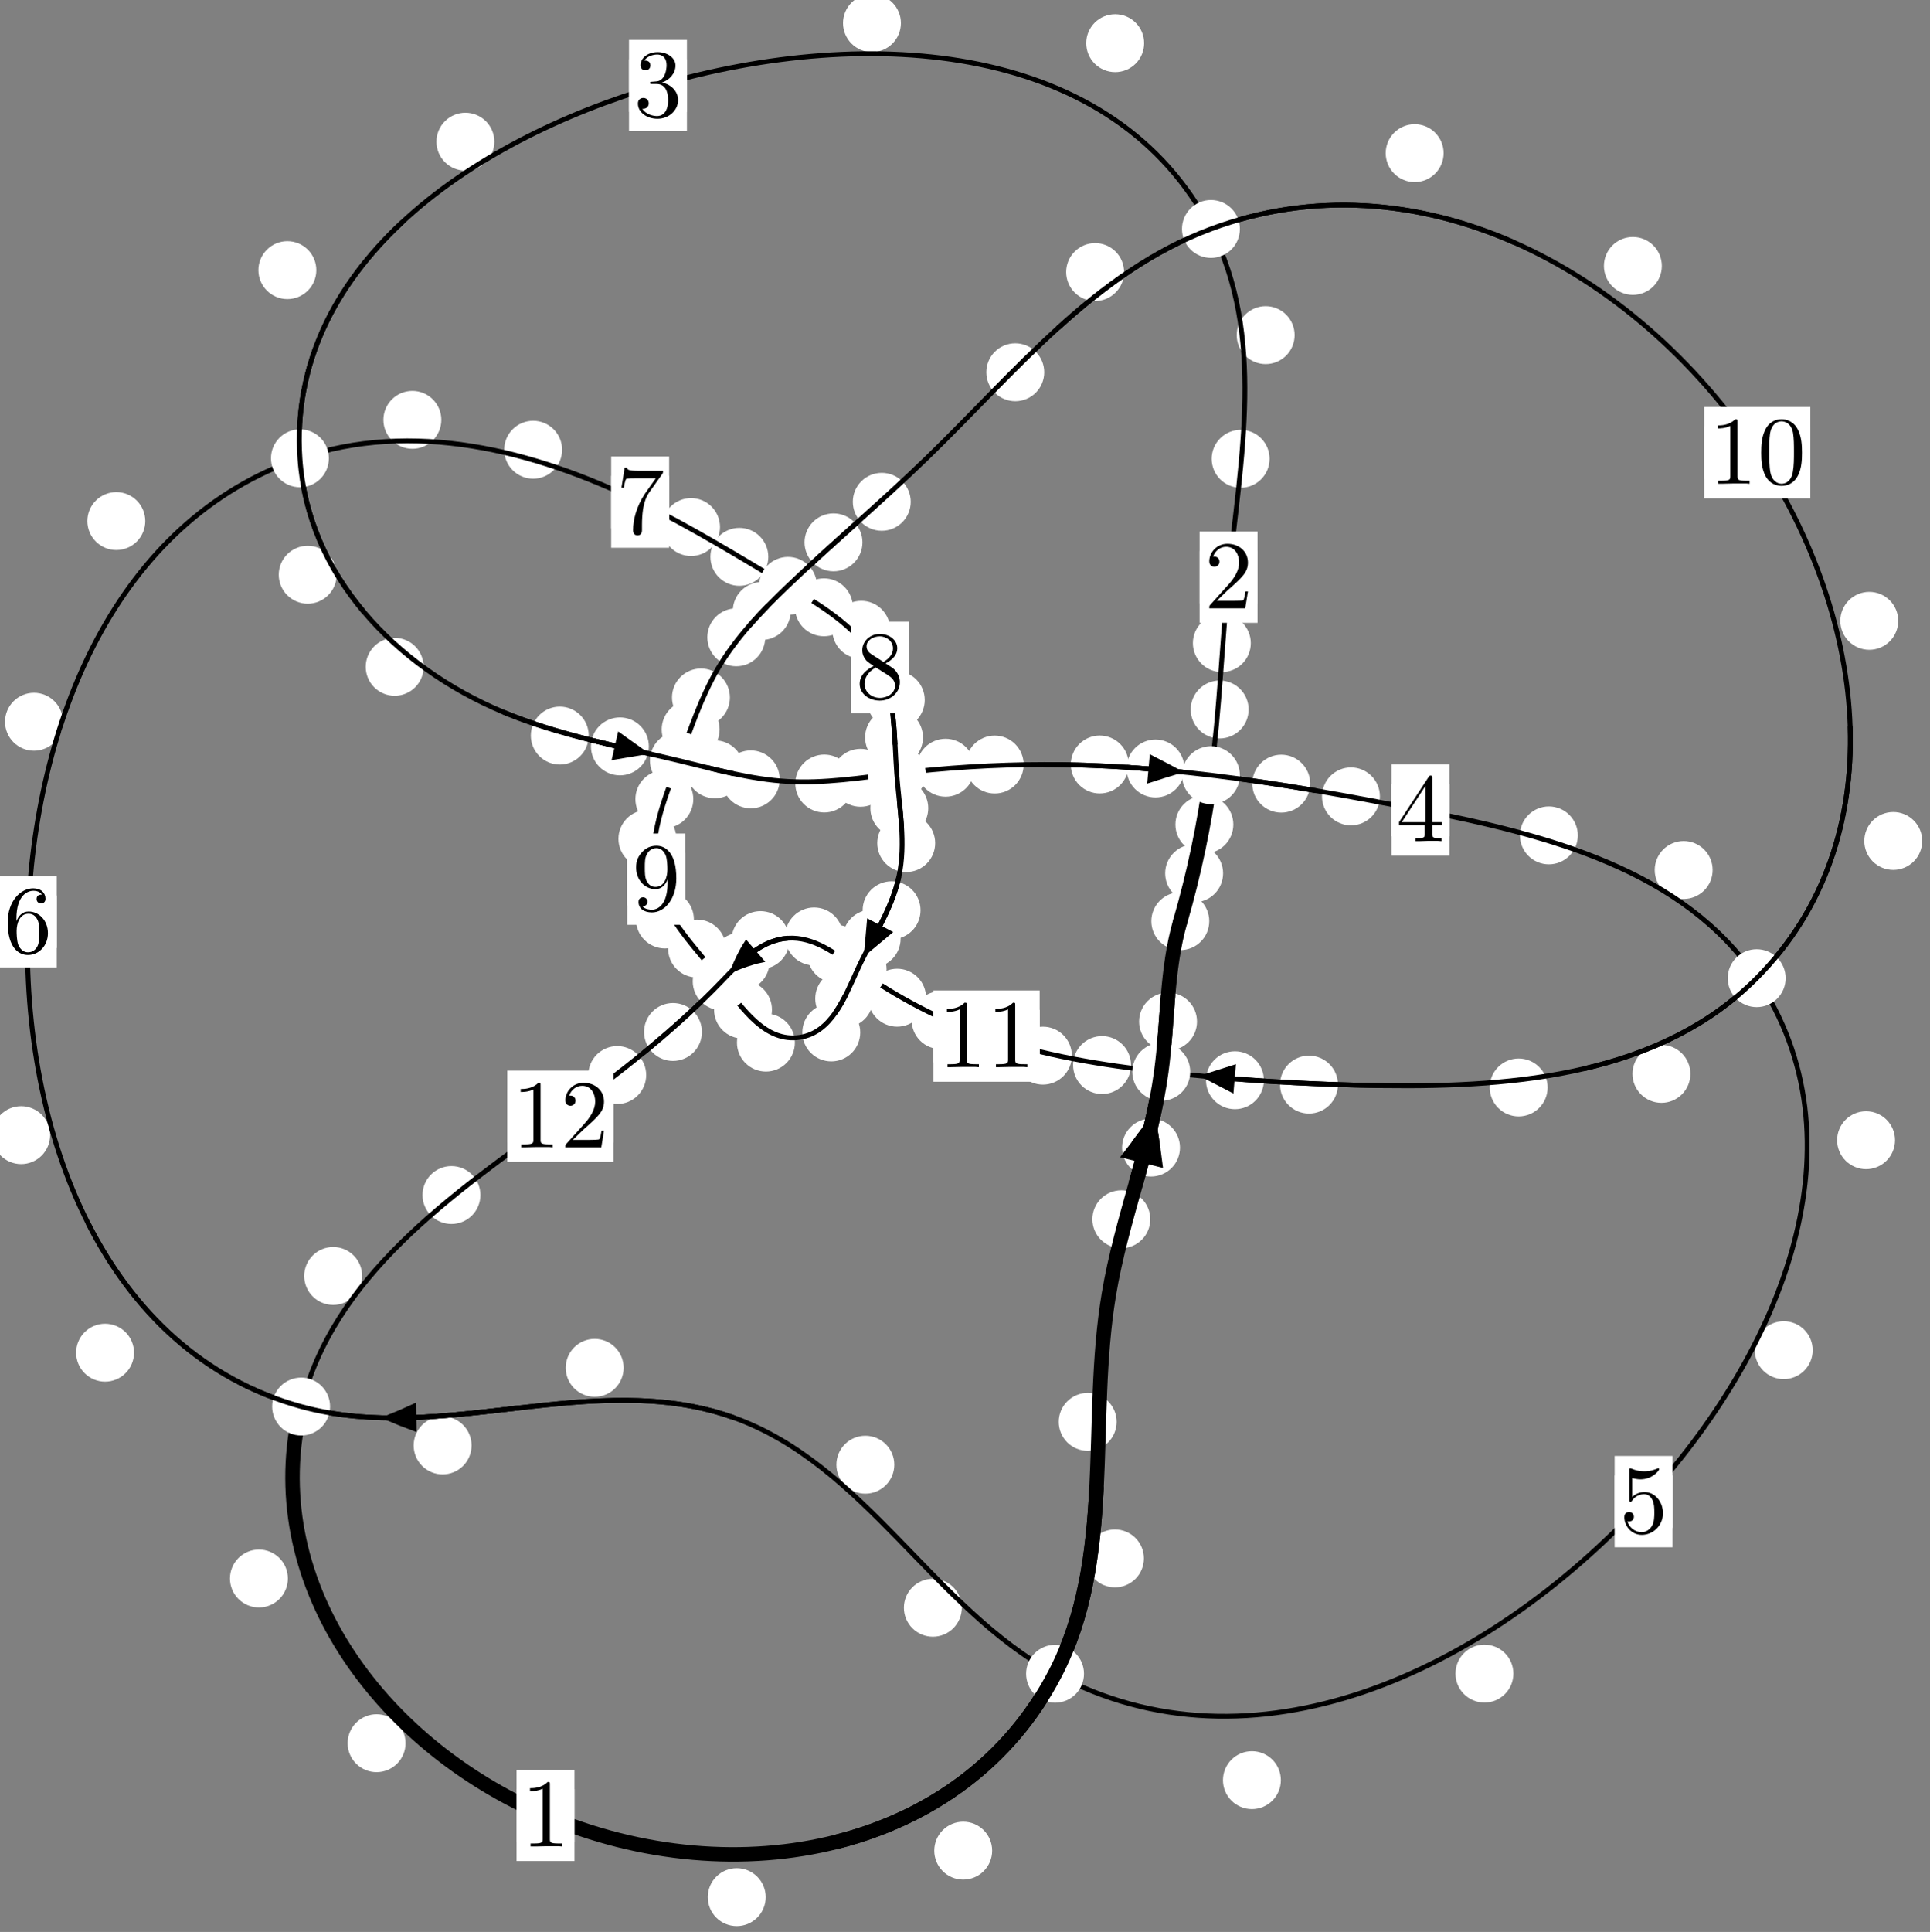 <?xml version="1.0"?>
<!-- Created by MetaPost 1.999 on 2021.07.05:2359 -->
<svg version="1.1" xmlns="http://www.w3.org/2000/svg" xmlns:xlink="http://www.w3.org/1999/xlink" width="199.227" height="199.382" viewBox="0 0 199.227 199.382">
<rect x="0" y="0" width="199.227" height="199.382" fill="#808080" stroke="none"/>
<!-- Original BoundingBox: -125.804413 -118.779053 73.422424 80.603149 -->
  <defs>
    <g transform="scale(0.01,0.01)" id="GLYPHcmr10_48">
      <path style="fill-rule: evenodd;" d="M460 -320C460 -400,455 -480,420 -554C374 -650,292 -666,250 -666C190 -666,117 -640,76 -547C44 -478,39 -400,39 -320C39 -245,43 -155,84 -79C127 2,200 22,249 22C303 22,379 1,423 -94C455 -163,460 -241,460 -320M249 -0C210 -0,151 -25,133 -121C122 -181,122 -273,122 -332C122 -396,122 -462,130 -516C149 -635,224 -644,249 -644C282 -644,348 -626,367 -527C377 -471,377 -395,377 -332C377 -257,377 -189,366 -125C351 -30,294 -0,249 -0"></path>
    </g>
    <g transform="scale(0.01,0.01)" id="GLYPHcmr10_49">
      <path style="fill-rule: evenodd;" d="M294 -640C294 -664,294 -666,271 -666C209 -602,121 -602,89 -602L89 -571C109 -571,168 -571,220 -597L220 -79C220 -43,217 -31,127 -31L95 -31L95 -0L257 -0L130 -3L217 -3L257 -3L297 -3L384 -3L419 -0L419 -31L387 -31C297 -31,294 -42,294 -79"></path>
    </g>
    <g transform="scale(0.01,0.01)" id="GLYPHcmr10_50">
      <path style="fill-rule: evenodd;" d="M127 -77L233 -180C389 -318,449 -372,449 -472C449 -586,359 -666,237 -666C124 -666,50 -574,50 -485C50 -429,100 -429,103 -429C120 -429,155 -441,155 -482C155 -508,137 -534,102 -534C94 -534,92 -534,89 -533C112 -598,166 -635,224 -635C315 -635,358 -554,358 -472C358 -392,308 -313,253 -251L61 -37C50 -26,50 -24,50 -0L421 -0L449 -174L424 -174C419 -144,412 -100,402 -85C395 -77,329 -77,307 -77"></path>
    </g>
    <g transform="scale(0.01,0.01)" id="GLYPHcmr10_51">
      <path style="fill-rule: evenodd;" d="M290 -352C372 -379,430 -449,430 -528C430 -610,342 -666,246 -666C145 -666,69 -606,69 -530C69 -497,91 -478,120 -478C151 -478,171 -500,171 -529C171 -579,124 -579,109 -579C140 -628,206 -641,242 -641C283 -641,338 -619,338 -529C338 -517,336 -459,310 -415C280 -367,246 -364,221 -363C213 -362,189 -360,182 -360C174 -359,167 -358,167 -348C167 -337,174 -337,191 -337L235 -337C317 -337,354 -269,354 -171C354 -35,285 -6,241 -6C198 -6,123 -23,88 -82C123 -77,154 -99,154 -137C154 -173,127 -193,98 -193C74 -193,42 -179,42 -135C42 -44,135 22,244 22C366 22,457 -69,457 -171C457 -253,394 -331,290 -352"></path>
    </g>
    <g transform="scale(0.01,0.01)" id="GLYPHcmr10_52">
      <path style="fill-rule: evenodd;" d="M294 -165L294 -78C294 -42,292 -31,218 -31L197 -31L197 -0L332 -0L238 -3L290 -3L332 -3L374 -3L427 -3L468 -0L468 -31L447 -31C373 -31,371 -42,371 -78L371 -165L471 -165L471 -196L371 -196L371 -651C371 -671,371 -677,355 -677C346 -677,343 -677,335 -665L28 -196L28 -165M300 -196L56 -196L300 -569"></path>
    </g>
    <g transform="scale(0.01,0.01)" id="GLYPHcmr10_53">
      <path style="fill-rule: evenodd;" d="M449 -201C449 -320,367 -420,259 -420C211 -420,168 -404,132 -369L132 -564C152 -558,185 -551,217 -551C340 -551,410 -642,410 -655C410 -661,407 -666,400 -666C399 -666,397 -666,392 -663C372 -654,323 -634,256 -634C216 -634,170 -641,123 -662C115 -665,113 -665,111 -665C101 -665,101 -657,101 -641L101 -345C101 -327,101 -319,115 -319C122 -319,124 -322,128 -328C139 -344,176 -398,257 -398C309 -398,334 -352,342 -334C358 -297,360 -258,360 -208C360 -173,360 -113,336 -71C312 -32,275 -6,229 -6C156 -6,99 -59,82 -118C85 -117,88 -116,99 -116C132 -116,149 -141,149 -165C149 -189,132 -214,99 -214C85 -214,50 -207,50 -161C50 -75,119 22,231 22C347 22,449 -74,449 -201"></path>
    </g>
    <g transform="scale(0.01,0.01)" id="GLYPHcmr10_54">
      <path style="fill-rule: evenodd;" d="M132 -328L132 -352C132 -605,256 -641,307 -641C331 -641,373 -635,395 -601C380 -601,340 -601,340 -556C340 -525,364 -510,386 -510C402 -510,432 -519,432 -558C432 -618,388 -666,305 -666C177 -666,42 -537,42 -316C42 -49,158 22,251 22C362 22,457 -72,457 -204C457 -331,368 -427,257 -427C189 -427,152 -376,132 -328M251 -6C188 -6,158 -66,152 -81C134 -128,134 -208,134 -226C134 -304,166 -404,256 -404C272 -404,318 -404,349 -342C367 -305,367 -254,367 -205C367 -157,367 -107,350 -71C320 -11,274 -6,251 -6"></path>
    </g>
    <g transform="scale(0.01,0.01)" id="GLYPHcmr10_55">
      <path style="fill-rule: evenodd;" d="M476 -609C485 -621,485 -623,485 -644L242 -644C120 -644,118 -657,114 -676L89 -676L56 -470L81 -470C84 -486,93 -549,106 -561C113 -567,191 -567,204 -567L411 -567C400 -551,321 -442,299 -409C209 -274,176 -135,176 -33C176 -23,176 22,222 22C268 22,268 -23,268 -33L268 -84C268 -139,271 -194,279 -248C283 -271,297 -357,341 -419"></path>
    </g>
    <g transform="scale(0.01,0.01)" id="GLYPHcmr10_56">
      <path style="fill-rule: evenodd;" d="M163 -457C117 -487,113 -521,113 -538C113 -599,178 -641,249 -641C322 -641,386 -589,386 -517C386 -460,347 -412,287 -377M309 -362C381 -399,430 -451,430 -517C430 -609,341 -666,250 -666C150 -666,69 -592,69 -499C69 -481,71 -436,113 -389C124 -377,161 -352,186 -335C128 -306,42 -250,42 -151C42 -45,144 22,249 22C362 22,457 -61,457 -168C457 -204,446 -249,408 -291C389 -312,373 -322,309 -362M209 -320L332 -242C360 -223,407 -193,407 -132C407 -58,332 -6,250 -6C164 -6,92 -68,92 -151C92 -209,124 -273,209 -320"></path>
    </g>
    <g transform="scale(0.01,0.01)" id="GLYPHcmr10_57">
      <path style="fill-rule: evenodd;" d="M367 -318L367 -286C367 -52,263 -6,205 -6C188 -6,134 -8,107 -42C151 -42,159 -71,159 -88C159 -119,135 -134,113 -134C97 -134,67 -125,67 -86C67 -19,121 22,206 22C335 22,457 -114,457 -329C457 -598,342 -666,253 -666C198 -666,149 -648,106 -603C65 -558,42 -516,42 -441C42 -316,130 -218,242 -218C303 -218,344 -260,367 -318M243 -241C227 -241,181 -241,150 -304C132 -341,132 -391,132 -440C132 -494,132 -541,153 -578C180 -628,218 -641,253 -641C299 -641,332 -607,349 -562C361 -530,365 -467,365 -421C365 -338,331 -241,243 -241"></path>
    </g>
  </defs>
  <path d="M126.254 90.131C126.254 89.338,125.939 88.578,125.378 88.018C124.818 87.457,124.058 87.142,123.265 87.142C122.472 87.142,121.712 87.457,121.152 88.018C120.591 88.578,120.276 89.338,120.276 90.131C120.276 90.924,120.591 91.684,121.152 92.244C121.712 92.805,122.472 93.12,123.265 93.12C124.058 93.12,124.818 92.805,125.378 92.244C125.939 91.684,126.254 90.924,126.254 90.131Z" style="fill: rgb(100%,100%,100%);stroke: none;"></path>
  <path d="M124.825 95.068C124.825 94.275,124.511 93.515,123.95 92.954C123.39 92.394,122.629 92.079,121.837 92.079C121.044 92.079,120.284 92.394,119.723 92.954C119.163 93.515,118.848 94.275,118.848 95.068C118.848 95.86,119.163 96.62,119.723 97.181C120.284 97.741,121.044 98.056,121.837 98.056C122.629 98.056,123.39 97.741,123.95 97.181C124.511 96.62,124.825 95.86,124.825 95.068Z" style="fill: rgb(100%,100%,100%);stroke: none;"></path>
  <path d="M128.89 73.22C128.89 72.428,128.575 71.668,128.015 71.107C127.455 70.547,126.694 70.232,125.902 70.232C125.109 70.232,124.349 70.547,123.788 71.107C123.228 71.668,122.913 72.428,122.913 73.22C122.913 74.013,123.228 74.773,123.788 75.334C124.349 75.894,125.109 76.209,125.902 76.209C126.694 76.209,127.455 75.894,128.015 75.334C128.575 74.773,128.89 74.013,128.89 73.22Z" style="fill: rgb(100%,100%,100%);stroke: none;"></path>
  <path d="M127.311 85.094C127.311 84.302,126.996 83.542,126.436 82.981C125.875 82.421,125.115 82.106,124.322 82.106C123.53 82.106,122.77 82.421,122.209 82.981C121.649 83.542,121.334 84.302,121.334 85.094C121.334 85.887,121.649 86.647,122.209 87.208C122.77 87.768,123.53 88.083,124.322 88.083C125.115 88.083,125.875 87.768,126.436 87.208C126.996 86.647,127.311 85.887,127.311 85.094Z" style="fill: rgb(100%,100%,100%);stroke: none;"></path>
  <path d="M131.055 47.351C131.055 46.558,130.74 45.798,130.179 45.238C129.619 44.677,128.859 44.362,128.066 44.362C127.273 44.362,126.513 44.677,125.953 45.238C125.392 45.798,125.077 46.558,125.077 47.351C125.077 48.144,125.392 48.904,125.953 49.464C126.513 50.025,127.273 50.34,128.066 50.34C128.859 50.34,129.619 50.025,130.179 49.464C130.74 48.904,131.055 48.144,131.055 47.351Z" style="fill: rgb(100%,100%,100%);stroke: none;"></path>
  <path d="M129.115 66.373C129.115 65.58,128.8 64.82,128.239 64.259C127.679 63.699,126.919 63.384,126.126 63.384C125.333 63.384,124.573 63.699,124.013 64.259C123.452 64.82,123.137 65.58,123.137 66.373C123.137 67.165,123.452 67.925,124.013 68.486C124.573 69.046,125.333 69.361,126.126 69.361C126.919 69.361,127.679 69.046,128.239 68.486C128.8 67.925,129.115 67.165,129.115 66.373Z" style="fill: rgb(100%,100%,100%);stroke: none;"></path>
  <path d="M118.104 4.455C118.104 3.663,117.789 2.902,117.229 2.342C116.668 1.781,115.908 1.467,115.115 1.467C114.323 1.467,113.563 1.781,113.002 2.342C112.442 2.902,112.127 3.663,112.127 4.455C112.127 5.248,112.442 6.008,113.002 6.569C113.563 7.129,114.323 7.444,115.115 7.444C115.908 7.444,116.668 7.129,117.229 6.569C117.789 6.008,118.104 5.248,118.104 4.455Z" style="fill: rgb(100%,100%,100%);stroke: none;"></path>
  <path d="M133.638 34.587C133.638 33.795,133.323 33.035,132.763 32.474C132.202 31.914,131.442 31.599,130.649 31.599C129.857 31.599,129.096 31.914,128.536 32.474C127.975 33.035,127.66 33.795,127.66 34.587C127.66 35.38,127.975 36.14,128.536 36.701C129.096 37.261,129.857 37.576,130.649 37.576C131.442 37.576,132.202 37.261,132.763 36.701C133.323 36.14,133.638 35.38,133.638 34.587Z" style="fill: rgb(100%,100%,100%);stroke: none;"></path>
  <path d="M51.03 14.621C51.03 13.829,50.715 13.069,50.154 12.508C49.594 11.948,48.834 11.633,48.041 11.633C47.248 11.633,46.488 11.948,45.928 12.508C45.367 13.069,45.052 13.829,45.052 14.621C45.052 15.414,45.367 16.174,45.928 16.735C46.488 17.295,47.248 17.61,48.041 17.61C48.834 17.61,49.594 17.295,50.154 16.735C50.715 16.174,51.03 15.414,51.03 14.621Z" style="fill: rgb(100%,100%,100%);stroke: none;"></path>
  <path d="M92.999 2.386C92.999 1.593,92.684 0.833,92.123 0.272C91.563 -0.288,90.803 -0.603,90.01 -0.603C89.217 -0.603,88.457 -0.288,87.897 0.272C87.336 0.833,87.021 1.593,87.021 2.386C87.021 3.178,87.336 3.938,87.897 4.499C88.457 5.059,89.217 5.374,90.01 5.374C90.803 5.374,91.563 5.059,92.123 4.499C92.684 3.938,92.999 3.178,92.999 2.386Z" style="fill: rgb(100%,100%,100%);stroke: none;"></path>
  <path d="M34.752 59.314C34.752 58.521,34.437 57.761,33.876 57.2C33.316 56.64,32.556 56.325,31.763 56.325C30.97 56.325,30.21 56.64,29.65 57.2C29.089 57.761,28.774 58.521,28.774 59.314C28.774 60.106,29.089 60.867,29.65 61.427C30.21 61.988,30.97 62.303,31.763 62.303C32.556 62.303,33.316 61.988,33.876 61.427C34.437 60.867,34.752 60.106,34.752 59.314Z" style="fill: rgb(100%,100%,100%);stroke: none;"></path>
  <path d="M32.652 27.879C32.652 27.086,32.337 26.326,31.776 25.765C31.216 25.205,30.456 24.89,29.663 24.89C28.87 24.89,28.11 25.205,27.55 25.765C26.989 26.326,26.674 27.086,26.674 27.879C26.674 28.671,26.989 29.431,27.55 29.992C28.11 30.552,28.87 30.867,29.663 30.867C30.456 30.867,31.216 30.552,31.776 29.992C32.337 29.431,32.652 28.671,32.652 27.879Z" style="fill: rgb(100%,100%,100%);stroke: none;"></path>
  <path d="M60.773 75.914C60.773 75.121,60.458 74.361,59.897 73.8C59.337 73.24,58.577 72.925,57.784 72.925C56.991 72.925,56.231 73.24,55.671 73.8C55.11 74.361,54.795 75.121,54.795 75.914C54.795 76.706,55.11 77.467,55.671 78.027C56.231 78.588,56.991 78.903,57.784 78.903C58.577 78.903,59.337 78.588,59.897 78.027C60.458 77.467,60.773 76.706,60.773 75.914Z" style="fill: rgb(100%,100%,100%);stroke: none;"></path>
  <path d="M43.731 68.816C43.731 68.024,43.416 67.263,42.855 66.703C42.295 66.142,41.535 65.828,40.742 65.828C39.949 65.828,39.189 66.142,38.629 66.703C38.068 67.263,37.753 68.024,37.753 68.816C37.753 69.609,38.068 70.369,38.629 70.93C39.189 71.49,39.949 71.805,40.742 71.805C41.535 71.805,42.295 71.49,42.855 70.93C43.416 70.369,43.731 69.609,43.731 68.816Z" style="fill: rgb(100%,100%,100%);stroke: none;"></path>
  <path d="M76.784 79.396C76.784 78.603,76.469 77.843,75.908 77.283C75.348 76.722,74.588 76.407,73.795 76.407C73.002 76.407,72.242 76.722,71.682 77.283C71.121 77.843,70.806 78.603,70.806 79.396C70.806 80.189,71.121 80.949,71.682 81.509C72.242 82.07,73.002 82.385,73.795 82.385C74.588 82.385,75.348 82.07,75.908 81.509C76.469 80.949,76.784 80.189,76.784 79.396Z" style="fill: rgb(100%,100%,100%);stroke: none;"></path>
  <path d="M66.979 77.029C66.979 76.236,66.664 75.476,66.103 74.915C65.543 74.355,64.783 74.04,63.99 74.04C63.197 74.04,62.437 74.355,61.877 74.915C61.316 75.476,61.001 76.236,61.001 77.029C61.001 77.821,61.316 78.581,61.877 79.142C62.437 79.702,63.197 80.017,63.99 80.017C64.783 80.017,65.543 79.702,66.103 79.142C66.664 78.581,66.979 77.821,66.979 77.029Z" style="fill: rgb(100%,100%,100%);stroke: none;"></path>
  <path d="M88.073 80.861C88.073 80.068,87.758 79.308,87.198 78.748C86.637 78.187,85.877 77.872,85.085 77.872C84.292 77.872,83.532 78.187,82.971 78.748C82.411 79.308,82.096 80.068,82.096 80.861C82.096 81.654,82.411 82.414,82.971 82.974C83.532 83.535,84.292 83.85,85.085 83.85C85.877 83.85,86.637 83.535,87.198 82.974C87.758 82.414,88.073 81.654,88.073 80.861Z" style="fill: rgb(100%,100%,100%);stroke: none;"></path>
  <path d="M80.49 80.433C80.49 79.64,80.175 78.88,79.615 78.319C79.054 77.759,78.294 77.444,77.501 77.444C76.709 77.444,75.948 77.759,75.388 78.319C74.828 78.88,74.513 79.64,74.513 80.433C74.513 81.225,74.828 81.985,75.388 82.546C75.948 83.106,76.709 83.421,77.501 83.421C78.294 83.421,79.054 83.106,79.615 82.546C80.175 81.985,80.49 81.225,80.49 80.433Z" style="fill: rgb(100%,100%,100%);stroke: none;"></path>
  <path d="M100.597 79.231C100.597 78.438,100.282 77.678,99.721 77.118C99.161 76.557,98.401 76.242,97.608 76.242C96.815 76.242,96.055 76.557,95.495 77.118C94.934 77.678,94.619 78.438,94.619 79.231C94.619 80.024,94.934 80.784,95.495 81.344C96.055 81.905,96.815 82.22,97.608 82.22C98.401 82.22,99.161 81.905,99.721 81.344C100.282 80.784,100.597 80.024,100.597 79.231Z" style="fill: rgb(100%,100%,100%);stroke: none;"></path>
  <path d="M91.816 80.27C91.816 79.477,91.501 78.717,90.94 78.156C90.38 77.596,89.62 77.281,88.827 77.281C88.034 77.281,87.274 77.596,86.714 78.156C86.153 78.717,85.838 79.477,85.838 80.27C85.838 81.062,86.153 81.823,86.714 82.383C87.274 82.944,88.034 83.259,88.827 83.259C89.62 83.259,90.38 82.944,90.94 82.383C91.501 81.823,91.816 81.062,91.816 80.27Z" style="fill: rgb(100%,100%,100%);stroke: none;"></path>
  <path d="M116.511 78.897C116.511 78.105,116.196 77.345,115.635 76.784C115.075 76.224,114.315 75.909,113.522 75.909C112.729 75.909,111.969 76.224,111.409 76.784C110.848 77.345,110.533 78.105,110.533 78.897C110.533 79.69,110.848 80.45,111.409 81.011C111.969 81.571,112.729 81.886,113.522 81.886C114.315 81.886,115.075 81.571,115.635 81.011C116.196 80.45,116.511 79.69,116.511 78.897Z" style="fill: rgb(100%,100%,100%);stroke: none;"></path>
  <path d="M105.668 78.904C105.668 78.111,105.353 77.351,104.793 76.791C104.232 76.23,103.472 75.915,102.68 75.915C101.887 75.915,101.127 76.23,100.566 76.791C100.006 77.351,99.691 78.111,99.691 78.904C99.691 79.697,100.006 80.457,100.566 81.017C101.127 81.578,101.887 81.893,102.68 81.893C103.472 81.893,104.232 81.578,104.793 81.017C105.353 80.457,105.668 79.697,105.668 78.904Z" style="fill: rgb(100%,100%,100%);stroke: none;"></path>
  <path d="M135.248 80.874C135.248 80.081,134.933 79.321,134.372 78.761C133.812 78.2,133.052 77.885,132.259 77.885C131.466 77.885,130.706 78.2,130.146 78.761C129.585 79.321,129.27 80.081,129.27 80.874C129.27 81.667,129.585 82.427,130.146 82.987C130.706 83.548,131.466 83.863,132.259 83.863C133.052 83.863,133.812 83.548,134.372 82.987C134.933 82.427,135.248 81.667,135.248 80.874Z" style="fill: rgb(100%,100%,100%);stroke: none;"></path>
  <path d="M122.266 79.311C122.266 78.518,121.951 77.758,121.39 77.198C120.83 76.637,120.07 76.322,119.277 76.322C118.484 76.322,117.724 76.637,117.164 77.198C116.603 77.758,116.288 78.518,116.288 79.311C116.288 80.104,116.603 80.864,117.164 81.424C117.724 81.985,118.484 82.3,119.277 82.3C120.07 82.3,120.83 81.985,121.39 81.424C121.951 80.864,122.266 80.104,122.266 79.311Z" style="fill: rgb(100%,100%,100%);stroke: none;"></path>
  <path d="M162.873 86.214C162.873 85.422,162.558 84.661,161.998 84.101C161.437 83.54,160.677 83.226,159.884 83.226C159.092 83.226,158.332 83.54,157.771 84.101C157.211 84.661,156.896 85.422,156.896 86.214C156.896 87.007,157.211 87.767,157.771 88.328C158.332 88.888,159.092 89.203,159.884 89.203C160.677 89.203,161.437 88.888,161.998 88.328C162.558 87.767,162.873 87.007,162.873 86.214Z" style="fill: rgb(100%,100%,100%);stroke: none;"></path>
  <path d="M142.443 82.189C142.443 81.396,142.128 80.636,141.568 80.075C141.007 79.515,140.247 79.2,139.454 79.2C138.662 79.2,137.901 79.515,137.341 80.075C136.78 80.636,136.466 81.396,136.466 82.189C136.466 82.981,136.78 83.742,137.341 84.302C137.901 84.862,138.662 85.177,139.454 85.177C140.247 85.177,141.007 84.862,141.568 84.302C142.128 83.742,142.443 82.981,142.443 82.189Z" style="fill: rgb(100%,100%,100%);stroke: none;"></path>
  <path d="M195.616 117.67C195.616 116.878,195.301 116.118,194.741 115.557C194.18 114.997,193.42 114.682,192.628 114.682C191.835 114.682,191.075 114.997,190.514 115.557C189.954 116.118,189.639 116.878,189.639 117.67C189.639 118.463,189.954 119.223,190.514 119.784C191.075 120.344,191.835 120.659,192.628 120.659C193.42 120.659,194.18 120.344,194.741 119.784C195.301 119.223,195.616 118.463,195.616 117.67Z" style="fill: rgb(100%,100%,100%);stroke: none;"></path>
  <path d="M176.789 89.787C176.789 88.994,176.474 88.234,175.914 87.674C175.353 87.113,174.593 86.798,173.8 86.798C173.008 86.798,172.247 87.113,171.687 87.674C171.126 88.234,170.811 88.994,170.811 89.787C170.811 90.58,171.126 91.34,171.687 91.9C172.247 92.461,173.008 92.776,173.8 92.776C174.593 92.776,175.353 92.461,175.914 91.9C176.474 91.34,176.789 90.58,176.789 89.787Z" style="fill: rgb(100%,100%,100%);stroke: none;"></path>
  <path d="M156.221 172.72C156.221 171.928,155.906 171.167,155.346 170.607C154.785 170.046,154.025 169.732,153.232 169.732C152.44 169.732,151.679 170.046,151.119 170.607C150.558 171.167,150.244 171.928,150.244 172.72C150.244 173.513,150.558 174.273,151.119 174.834C151.679 175.394,152.44 175.709,153.232 175.709C154.025 175.709,154.785 175.394,155.346 174.834C155.906 174.273,156.221 173.513,156.221 172.72Z" style="fill: rgb(100%,100%,100%);stroke: none;"></path>
  <path d="M187.118 139.342C187.118 138.549,186.803 137.789,186.243 137.228C185.682 136.668,184.922 136.353,184.129 136.353C183.337 136.353,182.576 136.668,182.016 137.228C181.456 137.789,181.141 138.549,181.141 139.342C181.141 140.134,181.456 140.894,182.016 141.455C182.576 142.015,183.337 142.33,184.129 142.33C184.922 142.33,185.682 142.015,186.243 141.455C186.803 140.894,187.118 140.134,187.118 139.342Z" style="fill: rgb(100%,100%,100%);stroke: none;"></path>
  <path d="M99.283 165.922C99.283 165.129,98.968 164.369,98.408 163.809C97.847 163.248,97.087 162.933,96.294 162.933C95.502 162.933,94.742 163.248,94.181 163.809C93.621 164.369,93.306 165.129,93.306 165.922C93.306 166.715,93.621 167.475,94.181 168.035C94.742 168.596,95.502 168.911,96.294 168.911C97.087 168.911,97.847 168.596,98.408 168.035C98.968 167.475,99.283 166.715,99.283 165.922Z" style="fill: rgb(100%,100%,100%);stroke: none;"></path>
  <path d="M132.218 183.716C132.218 182.923,131.904 182.163,131.343 181.602C130.783 181.042,130.022 180.727,129.23 180.727C128.437 180.727,127.677 181.042,127.116 181.602C126.556 182.163,126.241 182.923,126.241 183.716C126.241 184.508,126.556 185.269,127.116 185.829C127.677 186.39,128.437 186.705,129.23 186.705C130.022 186.705,130.783 186.39,131.343 185.829C131.904 185.269,132.218 184.508,132.218 183.716Z" style="fill: rgb(100%,100%,100%);stroke: none;"></path>
  <path d="M64.374 141.164C64.374 140.371,64.059 139.611,63.498 139.05C62.938 138.49,62.178 138.175,61.385 138.175C60.592 138.175,59.832 138.49,59.272 139.05C58.711 139.611,58.396 140.371,58.396 141.164C58.396 141.956,58.711 142.717,59.272 143.277C59.832 143.837,60.592 144.152,61.385 144.152C62.178 144.152,62.938 143.837,63.498 143.277C64.059 142.717,64.374 141.956,64.374 141.164Z" style="fill: rgb(100%,100%,100%);stroke: none;"></path>
  <path d="M92.316 151.162C92.316 150.369,92.001 149.609,91.44 149.049C90.88 148.488,90.12 148.173,89.327 148.173C88.534 148.173,87.774 148.488,87.214 149.049C86.653 149.609,86.338 150.369,86.338 151.162C86.338 151.955,86.653 152.715,87.214 153.275C87.774 153.836,88.534 154.151,89.327 154.151C90.12 154.151,90.88 153.836,91.44 153.275C92.001 152.715,92.316 151.955,92.316 151.162Z" style="fill: rgb(100%,100%,100%);stroke: none;"></path>
  <path d="M13.835 139.601C13.835 138.809,13.52 138.048,12.96 137.488C12.399 136.927,11.639 136.612,10.846 136.612C10.054 136.612,9.293 136.927,8.733 137.488C8.172 138.048,7.858 138.809,7.858 139.601C7.858 140.394,8.172 141.154,8.733 141.715C9.293 142.275,10.054 142.59,10.846 142.59C11.639 142.59,12.399 142.275,12.96 141.715C13.52 141.154,13.835 140.394,13.835 139.601Z" style="fill: rgb(100%,100%,100%);stroke: none;"></path>
  <path d="M48.678 149.172C48.678 148.379,48.363 147.619,47.803 147.059C47.242 146.498,46.482 146.183,45.69 146.183C44.897 146.183,44.137 146.498,43.576 147.059C43.016 147.619,42.701 148.379,42.701 149.172C42.701 149.965,43.016 150.725,43.576 151.285C44.137 151.846,44.897 152.161,45.69 152.161C46.482 152.161,47.242 151.846,47.803 151.285C48.363 150.725,48.678 149.965,48.678 149.172Z" style="fill: rgb(100%,100%,100%);stroke: none;"></path>
  <path d="M6.497 74.487C6.497 73.694,6.182 72.934,5.622 72.373C5.061 71.813,4.301 71.498,3.508 71.498C2.716 71.498,1.956 71.813,1.395 72.373C0.835 72.934,0.52 73.694,0.52 74.487C0.52 75.279,0.835 76.039,1.395 76.6C1.956 77.16,2.716 77.475,3.508 77.475C4.301 77.475,5.061 77.16,5.622 76.6C6.182 76.039,6.497 75.279,6.497 74.487Z" style="fill: rgb(100%,100%,100%);stroke: none;"></path>
  <path d="M5.173 117.149C5.173 116.356,4.858 115.596,4.298 115.036C3.737 114.475,2.977 114.16,2.184 114.16C1.392 114.16,0.631 114.475,0.071 115.036C-0.489 115.596,-0.804 116.356,-0.804 117.149C-0.804 117.942,-0.489 118.702,0.071 119.262C0.631 119.823,1.392 120.138,2.184 120.138C2.977 120.138,3.737 119.823,4.298 119.262C4.858 118.702,5.173 117.942,5.173 117.149Z" style="fill: rgb(100%,100%,100%);stroke: none;"></path>
  <path d="M45.556 43.33C45.556 42.538,45.241 41.777,44.68 41.217C44.12 40.656,43.36 40.342,42.567 40.342C41.774 40.342,41.014 40.656,40.454 41.217C39.893 41.777,39.578 42.538,39.578 43.33C39.578 44.123,39.893 44.883,40.454 45.444C41.014 46.004,41.774 46.319,42.567 46.319C43.36 46.319,44.12 46.004,44.68 45.444C45.241 44.883,45.556 44.123,45.556 43.33Z" style="fill: rgb(100%,100%,100%);stroke: none;"></path>
  <path d="M14.996 53.775C14.996 52.982,14.681 52.222,14.12 51.661C13.56 51.101,12.8 50.786,12.007 50.786C11.214 50.786,10.454 51.101,9.894 51.661C9.333 52.222,9.018 52.982,9.018 53.775C9.018 54.567,9.333 55.327,9.894 55.888C10.454 56.448,11.214 56.763,12.007 56.763C12.8 56.763,13.56 56.448,14.12 55.888C14.681 55.327,14.996 54.567,14.996 53.775Z" style="fill: rgb(100%,100%,100%);stroke: none;"></path>
  <path d="M74.324 54.392C74.324 53.6,74.009 52.84,73.449 52.279C72.888 51.719,72.128 51.404,71.335 51.404C70.543 51.404,69.783 51.719,69.222 52.279C68.662 52.84,68.347 53.6,68.347 54.392C68.347 55.185,68.662 55.945,69.222 56.506C69.783 57.066,70.543 57.381,71.335 57.381C72.128 57.381,72.888 57.066,73.449 56.506C74.009 55.945,74.324 55.185,74.324 54.392Z" style="fill: rgb(100%,100%,100%);stroke: none;"></path>
  <path d="M58.023 46.415C58.023 45.623,57.709 44.862,57.148 44.302C56.588 43.741,55.827 43.426,55.035 43.426C54.242 43.426,53.482 43.741,52.921 44.302C52.361 44.862,52.046 45.623,52.046 46.415C52.046 47.208,52.361 47.968,52.921 48.529C53.482 49.089,54.242 49.404,55.035 49.404C55.827 49.404,56.588 49.089,57.148 48.529C57.709 47.968,58.023 47.208,58.023 46.415Z" style="fill: rgb(100%,100%,100%);stroke: none;"></path>
  <path d="M88.039 62.675C88.039 61.882,87.724 61.122,87.164 60.561C86.603 60.001,85.843 59.686,85.051 59.686C84.258 59.686,83.498 60.001,82.937 60.561C82.377 61.122,82.062 61.882,82.062 62.675C82.062 63.467,82.377 64.228,82.937 64.788C83.498 65.348,84.258 65.663,85.051 65.663C85.843 65.663,86.603 65.348,87.164 64.788C87.724 64.228,88.039 63.467,88.039 62.675Z" style="fill: rgb(100%,100%,100%);stroke: none;"></path>
  <path d="M79.31 57.466C79.31 56.673,78.995 55.913,78.434 55.352C77.874 54.792,77.114 54.477,76.321 54.477C75.528 54.477,74.768 54.792,74.208 55.352C73.647 55.913,73.332 56.673,73.332 57.466C73.332 58.258,73.647 59.019,74.208 59.579C74.768 60.14,75.528 60.455,76.321 60.455C77.114 60.455,77.874 60.14,78.434 59.579C78.995 59.019,79.31 58.258,79.31 57.466Z" style="fill: rgb(100%,100%,100%);stroke: none;"></path>
  <path d="M95.458 72.238C95.458 71.446,95.143 70.686,94.582 70.125C94.022 69.565,93.262 69.25,92.469 69.25C91.676 69.25,90.916 69.565,90.356 70.125C89.795 70.686,89.48 71.446,89.48 72.238C89.48 73.031,89.795 73.791,90.356 74.352C90.916 74.912,91.676 75.227,92.469 75.227C93.262 75.227,94.022 74.912,94.582 74.352C95.143 73.791,95.458 73.031,95.458 72.238Z" style="fill: rgb(100%,100%,100%);stroke: none;"></path>
  <path d="M91.892 64.994C91.892 64.201,91.577 63.441,91.017 62.88C90.456 62.32,89.696 62.005,88.903 62.005C88.111 62.005,87.35 62.32,86.79 62.88C86.23 63.441,85.915 64.201,85.915 64.994C85.915 65.786,86.23 66.546,86.79 67.107C87.35 67.667,88.111 67.982,88.903 67.982C89.696 67.982,90.456 67.667,91.017 67.107C91.577 66.546,91.892 65.786,91.892 64.994Z" style="fill: rgb(100%,100%,100%);stroke: none;"></path>
  <path d="M95.821 83.407C95.821 82.614,95.506 81.854,94.946 81.293C94.385 80.733,93.625 80.418,92.832 80.418C92.04 80.418,91.28 80.733,90.719 81.293C90.159 81.854,89.844 82.614,89.844 83.407C89.844 84.199,90.159 84.96,90.719 85.52C91.28 86.081,92.04 86.396,92.832 86.396C93.625 86.396,94.385 86.081,94.946 85.52C95.506 84.96,95.821 84.199,95.821 83.407Z" style="fill: rgb(100%,100%,100%);stroke: none;"></path>
  <path d="M95.277 76.103C95.277 75.31,94.962 74.55,94.402 73.989C93.841 73.429,93.081 73.114,92.288 73.114C91.496 73.114,90.736 73.429,90.175 73.989C89.615 74.55,89.3 75.31,89.3 76.103C89.3 76.895,89.615 77.655,90.175 78.216C90.736 78.776,91.496 79.091,92.288 79.091C93.081 79.091,93.841 78.776,94.402 78.216C94.962 77.655,95.277 76.895,95.277 76.103Z" style="fill: rgb(100%,100%,100%);stroke: none;"></path>
  <path d="M95.024 93.943C95.024 93.151,94.709 92.39,94.149 91.83C93.588 91.269,92.828 90.954,92.035 90.954C91.243 90.954,90.482 91.269,89.922 91.83C89.361 92.39,89.047 93.151,89.047 93.943C89.047 94.736,89.361 95.496,89.922 96.057C90.482 96.617,91.243 96.932,92.035 96.932C92.828 96.932,93.588 96.617,94.149 96.057C94.709 95.496,95.024 94.736,95.024 93.943Z" style="fill: rgb(100%,100%,100%);stroke: none;"></path>
  <path d="M96.534 87.014C96.534 86.221,96.219 85.461,95.658 84.9C95.098 84.34,94.338 84.025,93.545 84.025C92.752 84.025,91.992 84.34,91.432 84.9C90.871 85.461,90.556 86.221,90.556 87.014C90.556 87.806,90.871 88.566,91.432 89.127C91.992 89.687,92.752 90.002,93.545 90.002C94.338 90.002,95.098 89.687,95.658 89.127C96.219 88.566,96.534 87.806,96.534 87.014Z" style="fill: rgb(100%,100%,100%);stroke: none;"></path>
  <path d="M90.133 103.057C90.133 102.264,89.818 101.504,89.257 100.944C88.697 100.383,87.937 100.068,87.144 100.068C86.351 100.068,85.591 100.383,85.031 100.944C84.47 101.504,84.155 102.264,84.155 103.057C84.155 103.85,84.47 104.61,85.031 105.17C85.591 105.731,86.351 106.046,87.144 106.046C87.937 106.046,88.697 105.731,89.257 105.17C89.818 104.61,90.133 103.85,90.133 103.057Z" style="fill: rgb(100%,100%,100%);stroke: none;"></path>
  <path d="M92.969 96.866C92.969 96.073,92.654 95.313,92.093 94.753C91.533 94.192,90.773 93.877,89.98 93.877C89.187 93.877,88.427 94.192,87.867 94.753C87.306 95.313,86.991 96.073,86.991 96.866C86.991 97.659,87.306 98.419,87.867 98.979C88.427 99.54,89.187 99.855,89.98 99.855C90.773 99.855,91.533 99.54,92.093 98.979C92.654 98.419,92.969 97.659,92.969 96.866Z" style="fill: rgb(100%,100%,100%);stroke: none;"></path>
  <path d="M82.052 107.6C82.052 106.807,81.737 106.047,81.177 105.486C80.616 104.926,79.856 104.611,79.063 104.611C78.271 104.611,77.51 104.926,76.95 105.486C76.389 106.047,76.074 106.807,76.074 107.6C76.074 108.393,76.389 109.153,76.95 109.713C77.51 110.274,78.271 110.589,79.063 110.589C79.856 110.589,80.616 110.274,81.177 109.713C81.737 109.153,82.052 108.393,82.052 107.6Z" style="fill: rgb(100%,100%,100%);stroke: none;"></path>
  <path d="M88.801 106.549C88.801 105.756,88.486 104.996,87.925 104.436C87.365 103.875,86.605 103.56,85.812 103.56C85.019 103.56,84.259 103.875,83.699 104.436C83.138 104.996,82.823 105.756,82.823 106.549C82.823 107.342,83.138 108.102,83.699 108.662C84.259 109.223,85.019 109.538,85.812 109.538C86.605 109.538,87.365 109.223,87.925 108.662C88.486 108.102,88.801 107.342,88.801 106.549Z" style="fill: rgb(100%,100%,100%);stroke: none;"></path>
  <path d="M74.943 97.892C74.943 97.099,74.628 96.339,74.067 95.779C73.507 95.218,72.747 94.903,71.954 94.903C71.161 94.903,70.401 95.218,69.841 95.779C69.28 96.339,68.965 97.099,68.965 97.892C68.965 98.685,69.28 99.445,69.841 100.005C70.401 100.566,71.161 100.881,71.954 100.881C72.747 100.881,73.507 100.566,74.067 100.005C74.628 99.445,74.943 98.685,74.943 97.892Z" style="fill: rgb(100%,100%,100%);stroke: none;"></path>
  <path d="M79.688 104.201C79.688 103.408,79.373 102.648,78.812 102.088C78.252 101.527,77.492 101.212,76.699 101.212C75.906 101.212,75.146 101.527,74.586 102.088C74.025 102.648,73.71 103.408,73.71 104.201C73.71 104.994,74.025 105.754,74.586 106.314C75.146 106.875,75.906 107.19,76.699 107.19C77.492 107.19,78.252 106.875,78.812 106.314C79.373 105.754,79.688 104.994,79.688 104.201Z" style="fill: rgb(100%,100%,100%);stroke: none;"></path>
  <path d="M69.819 86.571C69.819 85.778,69.504 85.018,68.943 84.458C68.383 83.897,67.623 83.582,66.83 83.582C66.037 83.582,65.277 83.897,64.717 84.458C64.156 85.018,63.841 85.778,63.841 86.571C63.841 87.364,64.156 88.124,64.717 88.684C65.277 89.245,66.037 89.56,66.83 89.56C67.623 89.56,68.383 89.245,68.943 88.684C69.504 88.124,69.819 87.364,69.819 86.571Z" style="fill: rgb(100%,100%,100%);stroke: none;"></path>
  <path d="M71.628 94.892C71.628 94.1,71.313 93.339,70.752 92.779C70.192 92.218,69.432 91.904,68.639 91.904C67.846 91.904,67.086 92.218,66.526 92.779C65.965 93.339,65.65 94.1,65.65 94.892C65.65 95.685,65.965 96.445,66.526 97.006C67.086 97.566,67.846 97.881,68.639 97.881C69.432 97.881,70.192 97.566,70.752 97.006C71.313 96.445,71.628 95.685,71.628 94.892Z" style="fill: rgb(100%,100%,100%);stroke: none;"></path>
  <path d="M74.282 75.278C74.282 74.485,73.967 73.725,73.407 73.165C72.846 72.604,72.086 72.289,71.293 72.289C70.501 72.289,69.74 72.604,69.18 73.165C68.619 73.725,68.304 74.485,68.304 75.278C68.304 76.071,68.619 76.831,69.18 77.391C69.74 77.952,70.501 78.267,71.293 78.267C72.086 78.267,72.846 77.952,73.407 77.391C73.967 76.831,74.282 76.071,74.282 75.278Z" style="fill: rgb(100%,100%,100%);stroke: none;"></path>
  <path d="M71.567 82.472C71.567 81.68,71.252 80.919,70.692 80.359C70.131 79.798,69.371 79.483,68.578 79.483C67.786 79.483,67.025 79.798,66.465 80.359C65.905 80.919,65.59 81.68,65.59 82.472C65.59 83.265,65.905 84.025,66.465 84.586C67.025 85.146,67.786 85.461,68.578 85.461C69.371 85.461,70.131 85.146,70.692 84.586C71.252 84.025,71.567 83.265,71.567 82.472Z" style="fill: rgb(100%,100%,100%);stroke: none;"></path>
  <path d="M78.992 65.772C78.992 64.98,78.677 64.219,78.117 63.659C77.556 63.098,76.796 62.784,76.003 62.784C75.211 62.784,74.451 63.098,73.89 63.659C73.33 64.219,73.015 64.98,73.015 65.772C73.015 66.565,73.33 67.325,73.89 67.886C74.451 68.446,75.211 68.761,76.003 68.761C76.796 68.761,77.556 68.446,78.117 67.886C78.677 67.325,78.992 66.565,78.992 65.772Z" style="fill: rgb(100%,100%,100%);stroke: none;"></path>
  <path d="M75.345 71.98C75.345 71.187,75.03 70.427,74.47 69.867C73.91 69.306,73.149 68.991,72.357 68.991C71.564 68.991,70.804 69.306,70.243 69.867C69.683 70.427,69.368 71.187,69.368 71.98C69.368 72.773,69.683 73.533,70.243 74.093C70.804 74.654,71.564 74.969,72.357 74.969C73.149 74.969,73.91 74.654,74.47 74.093C75.03 73.533,75.345 72.773,75.345 71.98Z" style="fill: rgb(100%,100%,100%);stroke: none;"></path>
  <path d="M89.028 55.971C89.028 55.178,88.713 54.418,88.152 53.857C87.592 53.297,86.832 52.982,86.039 52.982C85.246 52.982,84.486 53.297,83.926 53.857C83.365 54.418,83.05 55.178,83.05 55.971C83.05 56.763,83.365 57.523,83.926 58.084C84.486 58.644,85.246 58.959,86.039 58.959C86.832 58.959,87.592 58.644,88.152 58.084C88.713 57.523,89.028 56.763,89.028 55.971Z" style="fill: rgb(100%,100%,100%);stroke: none;"></path>
  <path d="M81.622 63.056C81.622 62.264,81.307 61.503,80.746 60.943C80.186 60.382,79.426 60.067,78.633 60.067C77.84 60.067,77.08 60.382,76.52 60.943C75.959 61.503,75.644 62.264,75.644 63.056C75.644 63.849,75.959 64.609,76.52 65.17C77.08 65.73,77.84 66.045,78.633 66.045C79.426 66.045,80.186 65.73,80.746 65.17C81.307 64.609,81.622 63.849,81.622 63.056Z" style="fill: rgb(100%,100%,100%);stroke: none;"></path>
  <path d="M107.792 38.418C107.792 37.625,107.477 36.865,106.916 36.305C106.356 35.744,105.596 35.429,104.803 35.429C104.01 35.429,103.25 35.744,102.69 36.305C102.129 36.865,101.814 37.625,101.814 38.418C101.814 39.211,102.129 39.971,102.69 40.531C103.25 41.092,104.01 41.407,104.803 41.407C105.596 41.407,106.356 41.092,106.916 40.531C107.477 39.971,107.792 39.211,107.792 38.418Z" style="fill: rgb(100%,100%,100%);stroke: none;"></path>
  <path d="M94.011 51.788C94.011 50.995,93.696 50.235,93.135 49.674C92.575 49.114,91.814 48.799,91.022 48.799C90.229 48.799,89.469 49.114,88.908 49.674C88.348 50.235,88.033 50.995,88.033 51.788C88.033 52.58,88.348 53.34,88.908 53.901C89.469 54.461,90.229 54.776,91.022 54.776C91.814 54.776,92.575 54.461,93.135 53.901C93.696 53.34,94.011 52.58,94.011 51.788Z" style="fill: rgb(100%,100%,100%);stroke: none;"></path>
  <path d="M149.019 15.805C149.019 15.013,148.704 14.253,148.143 13.692C147.583 13.132,146.823 12.817,146.03 12.817C145.237 12.817,144.477 13.132,143.917 13.692C143.356 14.253,143.041 15.013,143.041 15.805C143.041 16.598,143.356 17.358,143.917 17.919C144.477 18.479,145.237 18.794,146.03 18.794C146.823 18.794,147.583 18.479,148.143 17.919C148.704 17.358,149.019 16.598,149.019 15.805Z" style="fill: rgb(100%,100%,100%);stroke: none;"></path>
  <path d="M116.034 28.077C116.034 27.284,115.719 26.524,115.158 25.964C114.598 25.403,113.838 25.088,113.045 25.088C112.252 25.088,111.492 25.403,110.932 25.964C110.371 26.524,110.056 27.284,110.056 28.077C110.056 28.87,110.371 29.63,110.932 30.19C111.492 30.751,112.252 31.066,113.045 31.066C113.838 31.066,114.598 30.751,115.158 30.19C115.719 29.63,116.034 28.87,116.034 28.077Z" style="fill: rgb(100%,100%,100%);stroke: none;"></path>
  <path d="M195.948 64.071C195.948 63.279,195.633 62.519,195.072 61.958C194.512 61.398,193.752 61.083,192.959 61.083C192.166 61.083,191.406 61.398,190.846 61.958C190.285 62.519,189.97 63.279,189.97 64.071C189.97 64.864,190.285 65.624,190.846 66.185C191.406 66.745,192.166 67.06,192.959 67.06C193.752 67.06,194.512 66.745,195.072 66.185C195.633 65.624,195.948 64.864,195.948 64.071Z" style="fill: rgb(100%,100%,100%);stroke: none;"></path>
  <path d="M171.545 27.444C171.545 26.652,171.23 25.892,170.669 25.331C170.109 24.771,169.348 24.456,168.556 24.456C167.763 24.456,167.003 24.771,166.442 25.331C165.882 25.892,165.567 26.652,165.567 27.444C165.567 28.237,165.882 28.997,166.442 29.558C167.003 30.118,167.763 30.433,168.556 30.433C169.348 30.433,170.109 30.118,170.669 29.558C171.23 28.997,171.545 28.237,171.545 27.444Z" style="fill: rgb(100%,100%,100%);stroke: none;"></path>
  <path d="M174.493 110.826C174.493 110.033,174.178 109.273,173.618 108.713C173.057 108.152,172.297 107.837,171.505 107.837C170.712 107.837,169.952 108.152,169.391 108.713C168.831 109.273,168.516 110.033,168.516 110.826C168.516 111.619,168.831 112.379,169.391 112.939C169.952 113.5,170.712 113.815,171.505 113.815C172.297 113.815,173.057 113.5,173.618 112.939C174.178 112.379,174.493 111.619,174.493 110.826Z" style="fill: rgb(100%,100%,100%);stroke: none;"></path>
  <path d="M198.422 86.791C198.422 85.998,198.107 85.238,197.547 84.677C196.987 84.117,196.226 83.802,195.434 83.802C194.641 83.802,193.881 84.117,193.32 84.677C192.76 85.238,192.445 85.998,192.445 86.791C192.445 87.583,192.76 88.343,193.32 88.904C193.881 89.464,194.641 89.779,195.434 89.779C196.226 89.779,196.987 89.464,197.547 88.904C198.107 88.343,198.422 87.583,198.422 86.791Z" style="fill: rgb(100%,100%,100%);stroke: none;"></path>
  <path d="M138.111 111.934C138.111 111.141,137.796 110.381,137.235 109.821C136.675 109.26,135.915 108.945,135.122 108.945C134.329 108.945,133.569 109.26,133.009 109.821C132.448 110.381,132.133 111.141,132.133 111.934C132.133 112.727,132.448 113.487,133.009 114.047C133.569 114.608,134.329 114.923,135.122 114.923C135.915 114.923,136.675 114.608,137.235 114.047C137.796 113.487,138.111 112.727,138.111 111.934Z" style="fill: rgb(100%,100%,100%);stroke: none;"></path>
  <path d="M159.755 112.228C159.755 111.435,159.44 110.675,158.879 110.115C158.319 109.554,157.559 109.239,156.766 109.239C155.973 109.239,155.213 109.554,154.653 110.115C154.092 110.675,153.777 111.435,153.777 112.228C153.777 113.021,154.092 113.781,154.653 114.341C155.213 114.902,155.973 115.217,156.766 115.217C157.559 115.217,158.319 114.902,158.879 114.341C159.44 113.781,159.755 113.021,159.755 112.228Z" style="fill: rgb(100%,100%,100%);stroke: none;"></path>
  <path d="M116.748 109.916C116.748 109.123,116.433 108.363,115.872 107.803C115.312 107.242,114.552 106.927,113.759 106.927C112.966 106.927,112.206 107.242,111.646 107.803C111.085 108.363,110.77 109.123,110.77 109.916C110.77 110.709,111.085 111.469,111.646 112.029C112.206 112.59,112.966 112.905,113.759 112.905C114.552 112.905,115.312 112.59,115.872 112.029C116.433 111.469,116.748 110.709,116.748 109.916Z" style="fill: rgb(100%,100%,100%);stroke: none;"></path>
  <path d="M130.465 111.482C130.465 110.689,130.151 109.929,129.59 109.369C129.03 108.808,128.269 108.493,127.477 108.493C126.684 108.493,125.924 108.808,125.363 109.369C124.803 109.929,124.488 110.689,124.488 111.482C124.488 112.275,124.803 113.035,125.363 113.595C125.924 114.156,126.684 114.471,127.477 114.471C128.269 114.471,129.03 114.156,129.59 113.595C130.151 113.035,130.465 112.275,130.465 111.482Z" style="fill: rgb(100%,100%,100%);stroke: none;"></path>
  <path d="M100.082 105.283C100.082 104.491,99.767 103.73,99.207 103.17C98.646 102.609,97.886 102.295,97.093 102.295C96.301 102.295,95.541 102.609,94.98 103.17C94.42 103.73,94.105 104.491,94.105 105.283C94.105 106.076,94.42 106.836,94.98 107.397C95.541 107.957,96.301 108.272,97.093 108.272C97.886 108.272,98.646 107.957,99.207 107.397C99.767 106.836,100.082 106.076,100.082 105.283Z" style="fill: rgb(100%,100%,100%);stroke: none;"></path>
  <path d="M110.645 108.944C110.645 108.151,110.33 107.391,109.769 106.831C109.209 106.27,108.449 105.955,107.656 105.955C106.863 105.955,106.103 106.27,105.543 106.831C104.982 107.391,104.667 108.151,104.667 108.944C104.667 109.737,104.982 110.497,105.543 111.057C106.103 111.618,106.863 111.933,107.656 111.933C108.449 111.933,109.209 111.618,109.769 111.057C110.33 110.497,110.645 109.737,110.645 108.944Z" style="fill: rgb(100%,100%,100%);stroke: none;"></path>
  <path d="M89.307 98.446C89.307 97.653,88.992 96.893,88.431 96.332C87.871 95.772,87.111 95.457,86.318 95.457C85.525 95.457,84.765 95.772,84.205 96.332C83.644 96.893,83.329 97.653,83.329 98.446C83.329 99.238,83.644 99.998,84.205 100.559C84.765 101.119,85.525 101.434,86.318 101.434C87.111 101.434,87.871 101.119,88.431 100.559C88.992 99.998,89.307 99.238,89.307 98.446Z" style="fill: rgb(100%,100%,100%);stroke: none;"></path>
  <path d="M95.597 102.965C95.597 102.172,95.282 101.412,94.721 100.851C94.161 100.291,93.401 99.976,92.608 99.976C91.815 99.976,91.055 100.291,90.495 100.851C89.934 101.412,89.619 102.172,89.619 102.965C89.619 103.757,89.934 104.518,90.495 105.078C91.055 105.639,91.815 105.954,92.608 105.954C93.401 105.954,94.161 105.639,94.721 105.078C95.282 104.518,95.597 103.757,95.597 102.965Z" style="fill: rgb(100%,100%,100%);stroke: none;"></path>
  <path d="M81.493 97.02C81.493 96.227,81.178 95.467,80.618 94.907C80.057 94.346,79.297 94.031,78.504 94.031C77.712 94.031,76.952 94.346,76.391 94.907C75.831 95.467,75.516 96.227,75.516 97.02C75.516 97.813,75.831 98.573,76.391 99.133C76.952 99.694,77.712 100.009,78.504 100.009C79.297 100.009,80.057 99.694,80.618 99.133C81.178 98.573,81.493 97.813,81.493 97.02Z" style="fill: rgb(100%,100%,100%);stroke: none;"></path>
  <path d="M87.026 96.644C87.026 95.851,86.711 95.091,86.15 94.53C85.59 93.97,84.83 93.655,84.037 93.655C83.244 93.655,82.484 93.97,81.924 94.53C81.363 95.091,81.048 95.851,81.048 96.644C81.048 97.436,81.363 98.196,81.924 98.757C82.484 99.317,83.244 99.632,84.037 99.632C84.83 99.632,85.59 99.317,86.15 98.757C86.711 98.196,87.026 97.436,87.026 96.644Z" style="fill: rgb(100%,100%,100%);stroke: none;"></path>
  <path d="M72.459 106.502C72.459 105.709,72.144 104.949,71.584 104.388C71.023 103.828,70.263 103.513,69.471 103.513C68.678 103.513,67.918 103.828,67.357 104.388C66.797 104.949,66.482 105.709,66.482 106.502C66.482 107.294,66.797 108.055,67.357 108.615C67.918 109.176,68.678 109.491,69.471 109.491C70.263 109.491,71.023 109.176,71.584 108.615C72.144 108.055,72.459 107.294,72.459 106.502Z" style="fill: rgb(100%,100%,100%);stroke: none;"></path>
  <path d="M79.444 99.24C79.444 98.447,79.129 97.687,78.568 97.127C78.008 96.566,77.247 96.251,76.455 96.251C75.662 96.251,74.902 96.566,74.341 97.127C73.781 97.687,73.466 98.447,73.466 99.24C73.466 100.033,73.781 100.793,74.341 101.353C74.902 101.914,75.662 102.229,76.455 102.229C77.247 102.229,78.008 101.914,78.568 101.353C79.129 100.793,79.444 100.033,79.444 99.24Z" style="fill: rgb(100%,100%,100%);stroke: none;"></path>
  <path d="M49.591 123.331C49.591 122.538,49.276 121.778,48.716 121.217C48.155 120.657,47.395 120.342,46.602 120.342C45.81 120.342,45.049 120.657,44.489 121.217C43.929 121.778,43.614 122.538,43.614 123.331C43.614 124.123,43.929 124.883,44.489 125.444C45.049 126.004,45.81 126.319,46.602 126.319C47.395 126.319,48.155 126.004,48.716 125.444C49.276 124.883,49.591 124.123,49.591 123.331Z" style="fill: rgb(100%,100%,100%);stroke: none;"></path>
  <path d="M66.704 110.947C66.704 110.154,66.389 109.394,65.829 108.833C65.268 108.273,64.508 107.958,63.715 107.958C62.923 107.958,62.162 108.273,61.602 108.833C61.041 109.394,60.727 110.154,60.727 110.947C60.727 111.739,61.041 112.5,61.602 113.06C62.162 113.62,62.923 113.935,63.715 113.935C64.508 113.935,65.268 113.62,65.829 113.06C66.389 112.5,66.704 111.739,66.704 110.947Z" style="fill: rgb(100%,100%,100%);stroke: none;"></path>
  <path d="M29.716 162.905C29.716 162.112,29.401 161.352,28.84 160.792C28.28 160.231,27.52 159.916,26.727 159.916C25.934 159.916,25.174 160.231,24.614 160.792C24.053 161.352,23.738 162.112,23.738 162.905C23.738 163.698,24.053 164.458,24.614 165.018C25.174 165.579,25.934 165.894,26.727 165.894C27.52 165.894,28.28 165.579,28.84 165.018C29.401 164.458,29.716 163.698,29.716 162.905Z" style="fill: rgb(100%,100%,100%);stroke: none;"></path>
  <path d="M37.382 131.682C37.382 130.889,37.067 130.129,36.507 129.569C35.946 129.008,35.186 128.693,34.393 128.693C33.601 128.693,32.84 129.008,32.28 129.569C31.719 130.129,31.404 130.889,31.404 131.682C31.404 132.475,31.719 133.235,32.28 133.795C32.84 134.356,33.601 134.671,34.393 134.671C35.186 134.671,35.946 134.356,36.507 133.795C37.067 133.235,37.382 132.475,37.382 131.682Z" style="fill: rgb(100%,100%,100%);stroke: none;"></path>
  <path d="M79.041 195.79C79.041 194.998,78.726 194.237,78.165 193.677C77.605 193.117,76.845 192.802,76.052 192.802C75.259 192.802,74.499 193.117,73.939 193.677C73.378 194.237,73.063 194.998,73.063 195.79C73.063 196.583,73.378 197.343,73.939 197.904C74.499 198.464,75.259 198.779,76.052 198.779C76.845 198.779,77.605 198.464,78.165 197.904C78.726 197.343,79.041 196.583,79.041 195.79Z" style="fill: rgb(100%,100%,100%);stroke: none;"></path>
  <path d="M41.863 179.902C41.863 179.109,41.548 178.349,40.988 177.789C40.428 177.228,39.667 176.913,38.875 176.913C38.082 176.913,37.322 177.228,36.761 177.789C36.201 178.349,35.886 179.109,35.886 179.902C35.886 180.695,36.201 181.455,36.761 182.015C37.322 182.576,38.082 182.891,38.875 182.891C39.667 182.891,40.428 182.576,40.988 182.015C41.548 181.455,41.863 180.695,41.863 179.902Z" style="fill: rgb(100%,100%,100%);stroke: none;"></path>
  <path d="M118.08 160.83C118.08 160.038,117.765 159.278,117.205 158.717C116.644 158.157,115.884 157.842,115.091 157.842C114.299 157.842,113.539 158.157,112.978 158.717C112.418 159.278,112.103 160.038,112.103 160.83C112.103 161.623,112.418 162.383,112.978 162.944C113.539 163.504,114.299 163.819,115.091 163.819C115.884 163.819,116.644 163.504,117.205 162.944C117.765 162.383,118.08 161.623,118.08 160.83Z" style="fill: rgb(100%,100%,100%);stroke: none;"></path>
  <path d="M102.417 190.992C102.417 190.2,102.102 189.44,101.542 188.879C100.981 188.319,100.221 188.004,99.428 188.004C98.636 188.004,97.876 188.319,97.315 188.879C96.755 189.44,96.44 190.2,96.44 190.992C96.44 191.785,96.755 192.545,97.315 193.106C97.876 193.666,98.636 193.981,99.428 193.981C100.221 193.981,100.981 193.666,101.542 193.106C102.102 192.545,102.417 191.785,102.417 190.992Z" style="fill: rgb(100%,100%,100%);stroke: none;"></path>
  <path d="M118.74 125.829C118.74 125.036,118.425 124.276,117.864 123.716C117.304 123.155,116.544 122.84,115.751 122.84C114.958 122.84,114.198 123.155,113.638 123.716C113.077 124.276,112.762 125.036,112.762 125.829C112.762 126.622,113.077 127.382,113.638 127.942C114.198 128.503,114.958 128.818,115.751 128.818C116.544 128.818,117.304 128.503,117.864 127.942C118.425 127.382,118.74 126.622,118.74 125.829Z" style="fill: rgb(100%,100%,100%);stroke: none;"></path>
  <path d="M115.267 146.74C115.267 145.947,114.952 145.187,114.392 144.627C113.831 144.066,113.071 143.751,112.279 143.751C111.486 143.751,110.726 144.066,110.165 144.627C109.605 145.187,109.29 145.947,109.29 146.74C109.29 147.533,109.605 148.293,110.165 148.853C110.726 149.414,111.486 149.729,112.279 149.729C113.071 149.729,113.831 149.414,114.392 148.853C114.952 148.293,115.267 147.533,115.267 146.74Z" style="fill: rgb(100%,100%,100%);stroke: none;"></path>
  <path d="M123.562 105.426C123.562 104.633,123.247 103.873,122.686 103.312C122.126 102.752,121.366 102.437,120.573 102.437C119.78 102.437,119.02 102.752,118.46 103.312C117.899 103.873,117.584 104.633,117.584 105.426C117.584 106.218,117.899 106.978,118.46 107.539C119.02 108.099,119.78 108.414,120.573 108.414C121.366 108.414,122.126 108.099,122.686 107.539C123.247 106.978,123.562 106.218,123.562 105.426Z" style="fill: rgb(100%,100%,100%);stroke: none;"></path>
  <path d="M121.806 118.433C121.806 117.64,121.491 116.88,120.93 116.319C120.37 115.759,119.61 115.444,118.817 115.444C118.024 115.444,117.264 115.759,116.704 116.319C116.143 116.88,115.828 117.64,115.828 118.433C115.828 119.225,116.143 119.986,116.704 120.546C117.264 121.107,118.024 121.421,118.817 121.421C119.61 121.421,120.37 121.107,120.93 120.546C121.491 119.986,121.806 119.225,121.806 118.433Z" style="fill: rgb(100%,100%,100%);stroke: none;"></path>
  <path d="M121.837 95.068C123.265 90.131,124.322 85.094,125 80C125.902 73.22,126.126 66.373,126.82 59.569C128.066 47.351,130.649 34.587,125 23.629C115.115 4.455,90.01 2.386,67.918 8.826C48.041 14.621,29.663 27.879,30.96 47.297C31.763 59.314,40.742 68.816,51.997 73.504C57.784 75.914,63.99 77.029,70.078 78.498C73.795 79.396,77.501 80.433,81.322 80.648C85.085 80.861,88.827 80.27,92.566 79.827C97.608 79.231,102.68 78.904,107.757 78.901C113.522 78.897,119.277 79.311,125 80C132.259 80.874,139.454 82.189,146.627 83.602C159.884 86.214,173.8 89.787,181.337 100.949C192.628 117.67,184.129 139.342,169.663 154.97C153.232 172.72,129.23 183.716,108.908 172.737C96.294 165.922,89.327 151.162,75.718 146.292C61.385 141.164,45.69 149.172,31.084 145.16C10.846 139.601,2.184 117.149,2.868 95.129C3.508 74.487,12.007 53.775,30.96 47.297C42.567 43.33,55.035 46.415,66.081 51.821C71.335 54.392,76.321 57.466,81.344 60.463C85.051 62.675,88.903 64.994,90.813 68.875C92.469 72.238,92.288 76.103,92.566 79.827C92.832 83.407,93.545 87.014,92.779 90.53C92.035 93.943,89.98 96.866,88.529 100.034C87.144 103.057,85.812 106.549,82.58 107.052C79.063 107.6,76.699 104.201,74.498 101.274C71.954 97.892,68.639 94.892,67.735 90.733C66.83 86.571,68.578 82.472,70.078 78.498C71.293 75.278,72.357 71.98,74.102 69.01C76.003 65.772,78.633 63.056,81.344 60.463C86.039 55.971,91.022 51.788,95.686 47.263C104.803 38.418,113.045 28.077,125 23.629C146.03 15.805,168.556 27.444,181.395 46.715C192.959 64.071,195.434 86.791,181.337 100.949C171.505 110.826,156.766 112.228,142.775 112.038C135.122 111.934,127.477 111.482,119.873 110.614C113.759 109.916,107.656 108.944,101.839 106.928C97.093 105.283,92.608 102.965,88.529 100.034C86.318 98.446,84.037 96.644,81.318 96.829C78.504 97.02,76.455 99.24,74.498 101.274C69.471 106.502,63.715 110.947,57.842 115.197C46.602 123.331,34.393 131.682,31.084 145.16C26.727 162.905,38.875 179.902,56.311 187.354C76.052 195.79,99.428 190.992,108.908 172.737C115.091 160.83,112.279 146.74,114.459 133.61C115.751 125.829,118.817 118.433,119.873 110.614C120.573 105.426,120.379 100.104,121.837 95.068" style="stroke:rgb(0%,0%,0%); stroke-width: 0.498;stroke-linecap: round;stroke-linejoin: round;stroke-miterlimit: 10;fill: none;"></path>
  <path d="M121.837 95.068C123.265 90.131,124.322 85.094,125 80" style="stroke:rgb(0%,0%,0%); stroke-width: 1.494;stroke-linecap: round;stroke-linejoin: round;stroke-miterlimit: 10;fill: none;"></path>
  <path d="M31.084 145.16C26.727 162.905,38.875 179.902,56.311 187.354C76.052 195.79,99.428 190.992,108.908 172.737C115.091 160.83,112.279 146.74,114.459 133.61C115.751 125.829,118.817 118.433,119.873 110.614C120.573 105.426,120.379 100.104,121.837 95.068" style="stroke:rgb(0%,0%,0%); stroke-width: 1.494;stroke-linecap: round;stroke-linejoin: round;stroke-miterlimit: 10;fill: none;"></path>
  <path d="M127.989 80C127.989 79.207,127.674 78.447,127.113 77.887C126.553 77.326,125.793 77.011,125 77.011C124.207 77.011,123.447 77.326,122.887 77.887C122.326 78.447,122.011 79.207,122.011 80C122.011 80.793,122.326 81.553,122.887 82.113C123.447 82.674,124.207 82.989,125 82.989C125.793 82.989,126.553 82.674,127.113 82.113C127.674 81.553,127.989 80.793,127.989 80Z" style="fill: rgb(100%,100%,100%);stroke: none;"></path>
  <path d="M116.394 79.191C119.269 79.38,122.138 79.656,125 80C128.629 80.437,132.243 80.984,135.846 81.599" style="stroke:rgb(0%,0%,0%); stroke-width: 0.498;stroke-linecap: round;stroke-linejoin: round;stroke-miterlimit: 10;fill: none;"></path>
  <path d="M33.949 47.297C33.949 46.504,33.634 45.744,33.074 45.184C32.513 44.623,31.753 44.308,30.96 44.308C30.168 44.308,29.407 44.623,28.847 45.184C28.287 45.744,27.972 46.504,27.972 47.297C27.972 48.09,28.287 48.85,28.847 49.41C29.407 49.971,30.168 50.286,30.96 50.286C31.753 50.286,32.513 49.971,33.074 49.41C33.634 48.85,33.949 48.09,33.949 47.297Z" style="fill: rgb(100%,100%,100%);stroke: none;"></path>
  <path d="M41.499 22.953C34.582 29.419,30.312 37.588,30.96 47.297C31.362 53.305,33.807 58.685,37.559 63.149" style="stroke:rgb(0%,0%,0%); stroke-width: 0.498;stroke-linecap: round;stroke-linejoin: round;stroke-miterlimit: 10;fill: none;"></path>
  <path d="M95.555 79.827C95.555 79.035,95.24 78.275,94.679 77.714C94.119 77.154,93.359 76.839,92.566 76.839C91.773 76.839,91.013 77.154,90.452 77.714C89.892 78.275,89.577 79.035,89.577 79.827C89.577 80.62,89.892 81.38,90.452 81.941C91.013 82.501,91.773 82.816,92.566 82.816C93.359 82.816,94.119 82.501,94.679 81.941C95.24 81.38,95.555 80.62,95.555 79.827Z" style="fill: rgb(100%,100%,100%);stroke: none;"></path>
  <path d="M92.206 74.216C92.403 76.068,92.427 77.965,92.566 79.827C92.699 81.617,92.944 83.414,93.06 85.202" style="stroke:rgb(0%,0%,0%); stroke-width: 0.498;stroke-linecap: round;stroke-linejoin: round;stroke-miterlimit: 10;fill: none;"></path>
  <path d="M184.326 100.949C184.326 100.157,184.011 99.397,183.451 98.836C182.89 98.276,182.13 97.961,181.337 97.961C180.545 97.961,179.784 98.276,179.224 98.836C178.664 99.397,178.349 100.157,178.349 100.949C178.349 101.742,178.664 102.502,179.224 103.063C179.784 103.623,180.545 103.938,181.337 103.938C182.13 103.938,182.89 103.623,183.451 103.063C184.011 102.502,184.326 101.742,184.326 100.949Z" style="fill: rgb(100%,100%,100%);stroke: none;"></path>
  <path d="M190.989 75.031C191.291 84.65,188.385 93.87,181.337 100.949C176.421 105.888,170.278 108.707,163.615 110.269" style="stroke:rgb(0%,0%,0%); stroke-width: 0.498;stroke-linecap: round;stroke-linejoin: round;stroke-miterlimit: 10;fill: none;"></path>
  <path d="M34.073 145.16C34.073 144.367,33.758 143.607,33.197 143.047C32.637 142.486,31.877 142.171,31.084 142.171C30.291 142.171,29.531 142.486,28.971 143.047C28.41 143.607,28.095 144.367,28.095 145.16C28.095 145.953,28.41 146.713,28.971 147.273C29.531 147.834,30.291 148.149,31.084 148.149C31.877 148.149,32.637 147.834,33.197 147.273C33.758 146.713,34.073 145.953,34.073 145.16Z" style="fill: rgb(100%,100%,100%);stroke: none;"></path>
  <path d="M53.503 145.307C45.962 146.167,38.387 147.166,31.084 145.16C20.965 142.381,13.74 135.378,9.13 126.318" style="stroke:rgb(0%,0%,0%); stroke-width: 0.498;stroke-linecap: round;stroke-linejoin: round;stroke-miterlimit: 10;fill: none;"></path>
  <path d="M84.332 60.463C84.332 59.67,84.017 58.91,83.457 58.35C82.897 57.789,82.136 57.474,81.344 57.474C80.551 57.474,79.791 57.789,79.23 58.35C78.67 58.91,78.355 59.67,78.355 60.463C78.355 61.256,78.67 62.016,79.23 62.576C79.791 63.137,80.551 63.452,81.344 63.452C82.136 63.452,82.897 63.137,83.457 62.576C84.017 62.016,84.332 61.256,84.332 60.463Z" style="fill: rgb(100%,100%,100%);stroke: none;"></path>
  <path d="M77.419 64.495C78.653 63.087,79.988 61.76,81.344 60.463C83.691 58.217,86.111 56.048,88.527 53.875" style="stroke:rgb(0%,0%,0%); stroke-width: 0.498;stroke-linecap: round;stroke-linejoin: round;stroke-miterlimit: 10;fill: none;"></path>
  <path d="M91.518 100.034C91.518 99.241,91.203 98.481,90.642 97.921C90.082 97.36,89.322 97.045,88.529 97.045C87.736 97.045,86.976 97.36,86.416 97.921C85.855 98.481,85.54 99.241,85.54 100.034C85.54 100.827,85.855 101.587,86.416 102.147C86.976 102.708,87.736 103.023,88.529 103.023C89.322 103.023,90.082 102.708,90.642 102.147C91.203 101.587,91.518 100.827,91.518 100.034Z" style="fill: rgb(100%,100%,100%);stroke: none;"></path>
  <path d="M90.919 95.374C90.131 96.927,89.254 98.45,88.529 100.034C87.836 101.546,87.157 103.174,86.247 104.488" style="stroke:rgb(0%,0%,0%); stroke-width: 0.498;stroke-linecap: round;stroke-linejoin: round;stroke-miterlimit: 10;fill: none;"></path>
  <path d="M73.067 78.498C73.067 77.706,72.752 76.946,72.191 76.385C71.631 75.825,70.871 75.51,70.078 75.51C69.285 75.51,68.525 75.825,67.965 76.385C67.404 76.946,67.089 77.706,67.089 78.498C67.089 79.291,67.404 80.051,67.965 80.612C68.525 81.172,69.285 81.487,70.078 81.487C70.871 81.487,71.631 81.172,72.191 80.612C72.752 80.051,73.067 79.291,73.067 78.498Z" style="fill: rgb(100%,100%,100%);stroke: none;"></path>
  <path d="M60.925 76.354C63.96 77.117,67.034 77.764,70.078 78.498C71.936 78.947,73.792 79.431,75.661 79.829" style="stroke:rgb(0%,0%,0%); stroke-width: 0.498;stroke-linecap: round;stroke-linejoin: round;stroke-miterlimit: 10;fill: none;"></path>
  <path d="M127.989 23.629C127.989 22.837,127.674 22.076,127.113 21.516C126.553 20.955,125.793 20.64,125 20.64C124.207 20.64,123.447 20.955,122.887 21.516C122.326 22.076,122.011 22.837,122.011 23.629C122.011 24.422,122.326 25.182,122.887 25.743C123.447 26.303,124.207 26.618,125 26.618C125.793 26.618,126.553 26.303,127.113 25.743C127.674 25.182,127.989 24.422,127.989 23.629Z" style="fill: rgb(100%,100%,100%);stroke: none;"></path>
  <path d="M109.279 33.797C113.973 29.55,119.023 25.853,125 23.629C135.515 19.717,146.404 20.671,156.269 25.012" style="stroke:rgb(0%,0%,0%); stroke-width: 0.498;stroke-linecap: round;stroke-linejoin: round;stroke-miterlimit: 10;fill: none;"></path>
  <path d="M122.861 110.614C122.861 109.821,122.546 109.061,121.986 108.501C121.425 107.94,120.665 107.625,119.873 107.625C119.08 107.625,118.32 107.94,117.759 108.501C117.199 109.061,116.884 109.821,116.884 110.614C116.884 111.407,117.199 112.167,117.759 112.727C118.32 113.288,119.08 113.603,119.873 113.603C120.665 113.603,121.425 113.288,121.986 112.727C122.546 112.167,122.861 111.407,122.861 110.614Z" style="fill: rgb(100%,100%,100%);stroke: none;"></path>
  <path d="M117.254 122.126C118.314 118.327,119.345 114.523,119.873 110.614C120.223 108.02,120.349 105.392,120.571 102.784" style="stroke:rgb(0%,0%,0%); stroke-width: 1.494;stroke-linecap: round;stroke-linejoin: round;stroke-miterlimit: 10;fill: none;"></path>
  <path d="M77.487 101.274C77.487 100.482,77.172 99.722,76.611 99.161C76.051 98.601,75.291 98.286,74.498 98.286C73.705 98.286,72.945 98.601,72.385 99.161C71.824 99.722,71.509 100.482,71.509 101.274C71.509 102.067,71.824 102.827,72.385 103.388C72.945 103.948,73.705 104.263,74.498 104.263C75.291 104.263,76.051 103.948,76.611 103.388C77.172 102.827,77.487 102.067,77.487 101.274Z" style="fill: rgb(100%,100%,100%);stroke: none;"></path>
  <path d="M77.587 98.36C76.478 99.194,75.476 100.257,74.498 101.274C71.984 103.888,69.289 106.306,66.487 108.602" style="stroke:rgb(0%,0%,0%); stroke-width: 0.498;stroke-linecap: round;stroke-linejoin: round;stroke-miterlimit: 10;fill: none;"></path>
  <path d="M111.897 172.737C111.897 171.944,111.582 171.184,111.022 170.623C110.461 170.063,109.701 169.748,108.908 169.748C108.116 169.748,107.356 170.063,106.795 170.623C106.235 171.184,105.92 171.944,105.92 172.737C105.92 173.529,106.235 174.29,106.795 174.85C107.356 175.411,108.116 175.726,108.908 175.726C109.701 175.726,110.461 175.411,111.022 174.85C111.582 174.29,111.897 173.529,111.897 172.737Z" style="fill: rgb(100%,100%,100%);stroke: none;"></path>
  <path d="M86.458 190.055C95.954 187.628,104.168 181.865,108.908 172.737C112 166.784,112.842 160.284,113.185 153.632" style="stroke:rgb(0%,0%,0%); stroke-width: 1.494;stroke-linecap: round;stroke-linejoin: round;stroke-miterlimit: 10;fill: none;"></path>
  <path d="M114.459 133.61C115.493 127.385,117.662 121.407,119.028 115.261" style="stroke:rgb(0%,0%,0%); stroke-width: 0.498;stroke-linecap: round;stroke-linejoin: round;stroke-miterlimit: 10;fill: none;"></path>
  <path d="M119.76 120.207C119.548 118.552,119.316 116.901,119.028 115.261C118.072 116.624,117.069 117.956,116.048 119.276Z" style="stroke:rgb(0%,0%,0%); stroke-width: 0.498;fill: rgb(0%,0%,0%);"></path>
  <path d="M114.459 133.61C115.493 127.385,117.662 121.407,119.028 115.261" style="stroke:rgb(0%,0%,0%); stroke-width: 0.498;stroke-linecap: round;stroke-linejoin: round;stroke-miterlimit: 10;fill: none;"></path>
  <path d="M119.494 118.224C119.354 117.234,119.201 116.245,119.028 115.261C118.454 116.079,117.863 116.886,117.262 117.686Z" style="stroke:rgb(0%,0%,0%); stroke-width: 0.498;fill: rgb(0%,0%,0%);"></path>
  <path d="M51.997 73.504C56.627 75.432,61.524 76.531,66.415 77.646" style="stroke:rgb(0%,0%,0%); stroke-width: 0.498;stroke-linecap: round;stroke-linejoin: round;stroke-miterlimit: 10;fill: none;"></path>
  <path d="M63.457 78.144C64.443 77.982,65.429 77.814,66.415 77.646C65.6 77.067,64.783 76.489,63.971 75.906Z" style="stroke:rgb(0%,0%,0%); stroke-width: 0.498;fill: rgb(0%,0%,0%);"></path>
  <path d="M107.757 78.901C112.369 78.898,116.975 79.162,121.563 79.621" style="stroke:rgb(0%,0%,0%); stroke-width: 0.498;stroke-linecap: round;stroke-linejoin: round;stroke-miterlimit: 10;fill: none;"></path>
  <path d="M118.699 80.515C119.65 80.207,120.605 79.91,121.563 79.621C120.681 79.148,119.796 78.684,118.906 78.228Z" style="stroke:rgb(0%,0%,0%); stroke-width: 0.498;fill: rgb(0%,0%,0%);"></path>
  <path d="M75.718 146.292C64.252 142.189,51.913 146.494,39.958 146.326" style="stroke:rgb(0%,0%,0%); stroke-width: 0.498;stroke-linecap: round;stroke-linejoin: round;stroke-miterlimit: 10;fill: none;"></path>
  <path d="M42.713 145.138C41.803 145.559,40.885 145.957,39.958 146.326C40.875 146.721,41.805 147.088,42.747 147.433Z" style="stroke:rgb(0%,0%,0%); stroke-width: 0.498;fill: rgb(0%,0%,0%);"></path>
  <path d="M92.779 90.53C92.184 93.261,90.75 95.677,89.457 98.157" style="stroke:rgb(0%,0%,0%); stroke-width: 0.498;stroke-linecap: round;stroke-linejoin: round;stroke-miterlimit: 10;fill: none;"></path>
  <path d="M89.732 95.169C89.652 96.164,89.545 97.16,89.457 98.157C90.224 97.514,91.004 96.886,91.763 96.239Z" style="stroke:rgb(0%,0%,0%); stroke-width: 0.498;fill: rgb(0%,0%,0%);"></path>
  <path d="M142.775 112.038C136.652 111.955,130.535 111.649,124.44 111.085" style="stroke:rgb(0%,0%,0%); stroke-width: 0.498;stroke-linecap: round;stroke-linejoin: round;stroke-miterlimit: 10;fill: none;"></path>
  <path d="M127.299 110.178C126.348 110.487,125.395 110.789,124.44 111.085C125.324 111.551,126.212 112.011,127.103 112.465Z" style="stroke:rgb(0%,0%,0%); stroke-width: 0.498;fill: rgb(0%,0%,0%);"></path>
  <path d="M81.318 96.829C79.067 96.982,77.305 98.433,75.689 100.049" style="stroke:rgb(0%,0%,0%); stroke-width: 0.498;stroke-linecap: round;stroke-linejoin: round;stroke-miterlimit: 10;fill: none;"></path>
  <path d="M77.039 97.37C76.506 98.191,76.078 99.11,75.689 100.049C76.628 99.66,77.581 99.313,78.538 99.11Z" style="stroke:rgb(0%,0%,0%); stroke-width: 0.498;fill: rgb(0%,0%,0%);"></path>
  <path d="M53.321 190.064L59.302 190.064L59.302 182.644L53.321 182.644Z" style="fill: rgb(100%,100%,100%);stroke: none;"></path>
  <path d="M53.321 192.064L59.302 192.064L59.302 184.644L53.321 184.644Z" style="fill: rgb(100%,100%,100%);stroke: none;"></path>
  <g transform="translate(53.821 190.564)" style="fill: rgb(0%,0%,0%);">
    <use xlink:href="#GLYPHcmr10_49"></use>
  </g>
  <path d="M123.829 62.279L129.811 62.279L129.811 54.859L123.829 54.859Z" style="fill: rgb(100%,100%,100%);stroke: none;"></path>
  <path d="M123.829 64.279L129.811 64.279L129.811 56.859L123.829 56.859Z" style="fill: rgb(100%,100%,100%);stroke: none;"></path>
  <g transform="translate(124.329 62.779)" style="fill: rgb(0%,0%,0%);">
    <use xlink:href="#GLYPHcmr10_50"></use>
  </g>
  <path d="M64.928 11.537L70.909 11.537L70.909 4.116L64.928 4.116Z" style="fill: rgb(100%,100%,100%);stroke: none;"></path>
  <path d="M64.928 13.537L70.909 13.537L70.909 6.116L64.928 6.116Z" style="fill: rgb(100%,100%,100%);stroke: none;"></path>
  <g transform="translate(65.428 12.037)" style="fill: rgb(0%,0%,0%);">
    <use xlink:href="#GLYPHcmr10_51"></use>
  </g>
  <path d="M143.636 86.312L149.618 86.312L149.618 78.892L143.636 78.892Z" style="fill: rgb(100%,100%,100%);stroke: none;"></path>
  <path d="M143.636 88.312L149.618 88.312L149.618 80.892L143.636 80.892Z" style="fill: rgb(100%,100%,100%);stroke: none;"></path>
  <g transform="translate(144.136 86.812)" style="fill: rgb(0%,0%,0%);">
    <use xlink:href="#GLYPHcmr10_52"></use>
  </g>
  <path d="M166.672 157.681L172.653 157.681L172.653 150.26L166.672 150.26Z" style="fill: rgb(100%,100%,100%);stroke: none;"></path>
  <path d="M166.672 159.681L172.653 159.681L172.653 152.26L166.672 152.26Z" style="fill: rgb(100%,100%,100%);stroke: none;"></path>
  <g transform="translate(167.172 158.181)" style="fill: rgb(0%,0%,0%);">
    <use xlink:href="#GLYPHcmr10_53"></use>
  </g>
  <path d="M-0.123 97.839L5.858 97.839L5.858 90.419L-0.123 90.419Z" style="fill: rgb(100%,100%,100%);stroke: none;"></path>
  <path d="M-0.123 99.839L5.858 99.839L5.858 92.419L-0.123 92.419Z" style="fill: rgb(100%,100%,100%);stroke: none;"></path>
  <g transform="translate(0.377 98.339)" style="fill: rgb(0%,0%,0%);">
    <use xlink:href="#GLYPHcmr10_54"></use>
  </g>
  <path d="M63.09 54.531L69.071 54.531L69.071 47.111L63.09 47.111Z" style="fill: rgb(100%,100%,100%);stroke: none;"></path>
  <path d="M63.09 56.531L69.071 56.531L69.071 49.111L63.09 49.111Z" style="fill: rgb(100%,100%,100%);stroke: none;"></path>
  <g transform="translate(63.59 55.031)" style="fill: rgb(0%,0%,0%);">
    <use xlink:href="#GLYPHcmr10_55"></use>
  </g>
  <path d="M87.823 71.585L93.804 71.585L93.804 64.164L87.823 64.164Z" style="fill: rgb(100%,100%,100%);stroke: none;"></path>
  <path d="M87.823 73.585L93.804 73.585L93.804 66.164L87.823 66.164Z" style="fill: rgb(100%,100%,100%);stroke: none;"></path>
  <g transform="translate(88.323 72.085)" style="fill: rgb(0%,0%,0%);">
    <use xlink:href="#GLYPHcmr10_56"></use>
  </g>
  <path d="M64.744 93.443L70.725 93.443L70.725 86.023L64.744 86.023Z" style="fill: rgb(100%,100%,100%);stroke: none;"></path>
  <path d="M64.744 95.443L70.725 95.443L70.725 88.023L64.744 88.023Z" style="fill: rgb(100%,100%,100%);stroke: none;"></path>
  <g transform="translate(65.244 93.943)" style="fill: rgb(0%,0%,0%);">
    <use xlink:href="#GLYPHcmr10_57"></use>
  </g>
  <path d="M175.914 49.425L186.876 49.425L186.876 42.005L175.914 42.005Z" style="fill: rgb(100%,100%,100%);stroke: none;"></path>
  <path d="M175.914 51.425L186.876 51.425L186.876 44.005L175.914 44.005Z" style="fill: rgb(100%,100%,100%);stroke: none;"></path>
  <g transform="translate(176.414 49.925)" style="fill: rgb(0%,0%,0%);">
    <use xlink:href="#GLYPHcmr10_49"></use>
    <use xlink:href="#GLYPHcmr10_48" x="5"></use>
  </g>
  <path d="M96.358 109.638L107.321 109.638L107.321 102.218L96.358 102.218Z" style="fill: rgb(100%,100%,100%);stroke: none;"></path>
  <path d="M96.358 111.638L107.321 111.638L107.321 104.218L96.358 104.218Z" style="fill: rgb(100%,100%,100%);stroke: none;"></path>
  <g transform="translate(96.858 110.138)" style="fill: rgb(0%,0%,0%);">
    <use xlink:href="#GLYPHcmr10_49"></use>
    <use xlink:href="#GLYPHcmr10_49" x="5"></use>
  </g>
  <path d="M52.36 117.907L63.323 117.907L63.323 110.487L52.36 110.487Z" style="fill: rgb(100%,100%,100%);stroke: none;"></path>
  <path d="M52.36 119.907L63.323 119.907L63.323 112.487L52.36 112.487Z" style="fill: rgb(100%,100%,100%);stroke: none;"></path>
  <g transform="translate(52.86 118.407)" style="fill: rgb(0%,0%,0%);">
    <use xlink:href="#GLYPHcmr10_49"></use>
    <use xlink:href="#GLYPHcmr10_50" x="5"></use>
  </g>
</svg>

